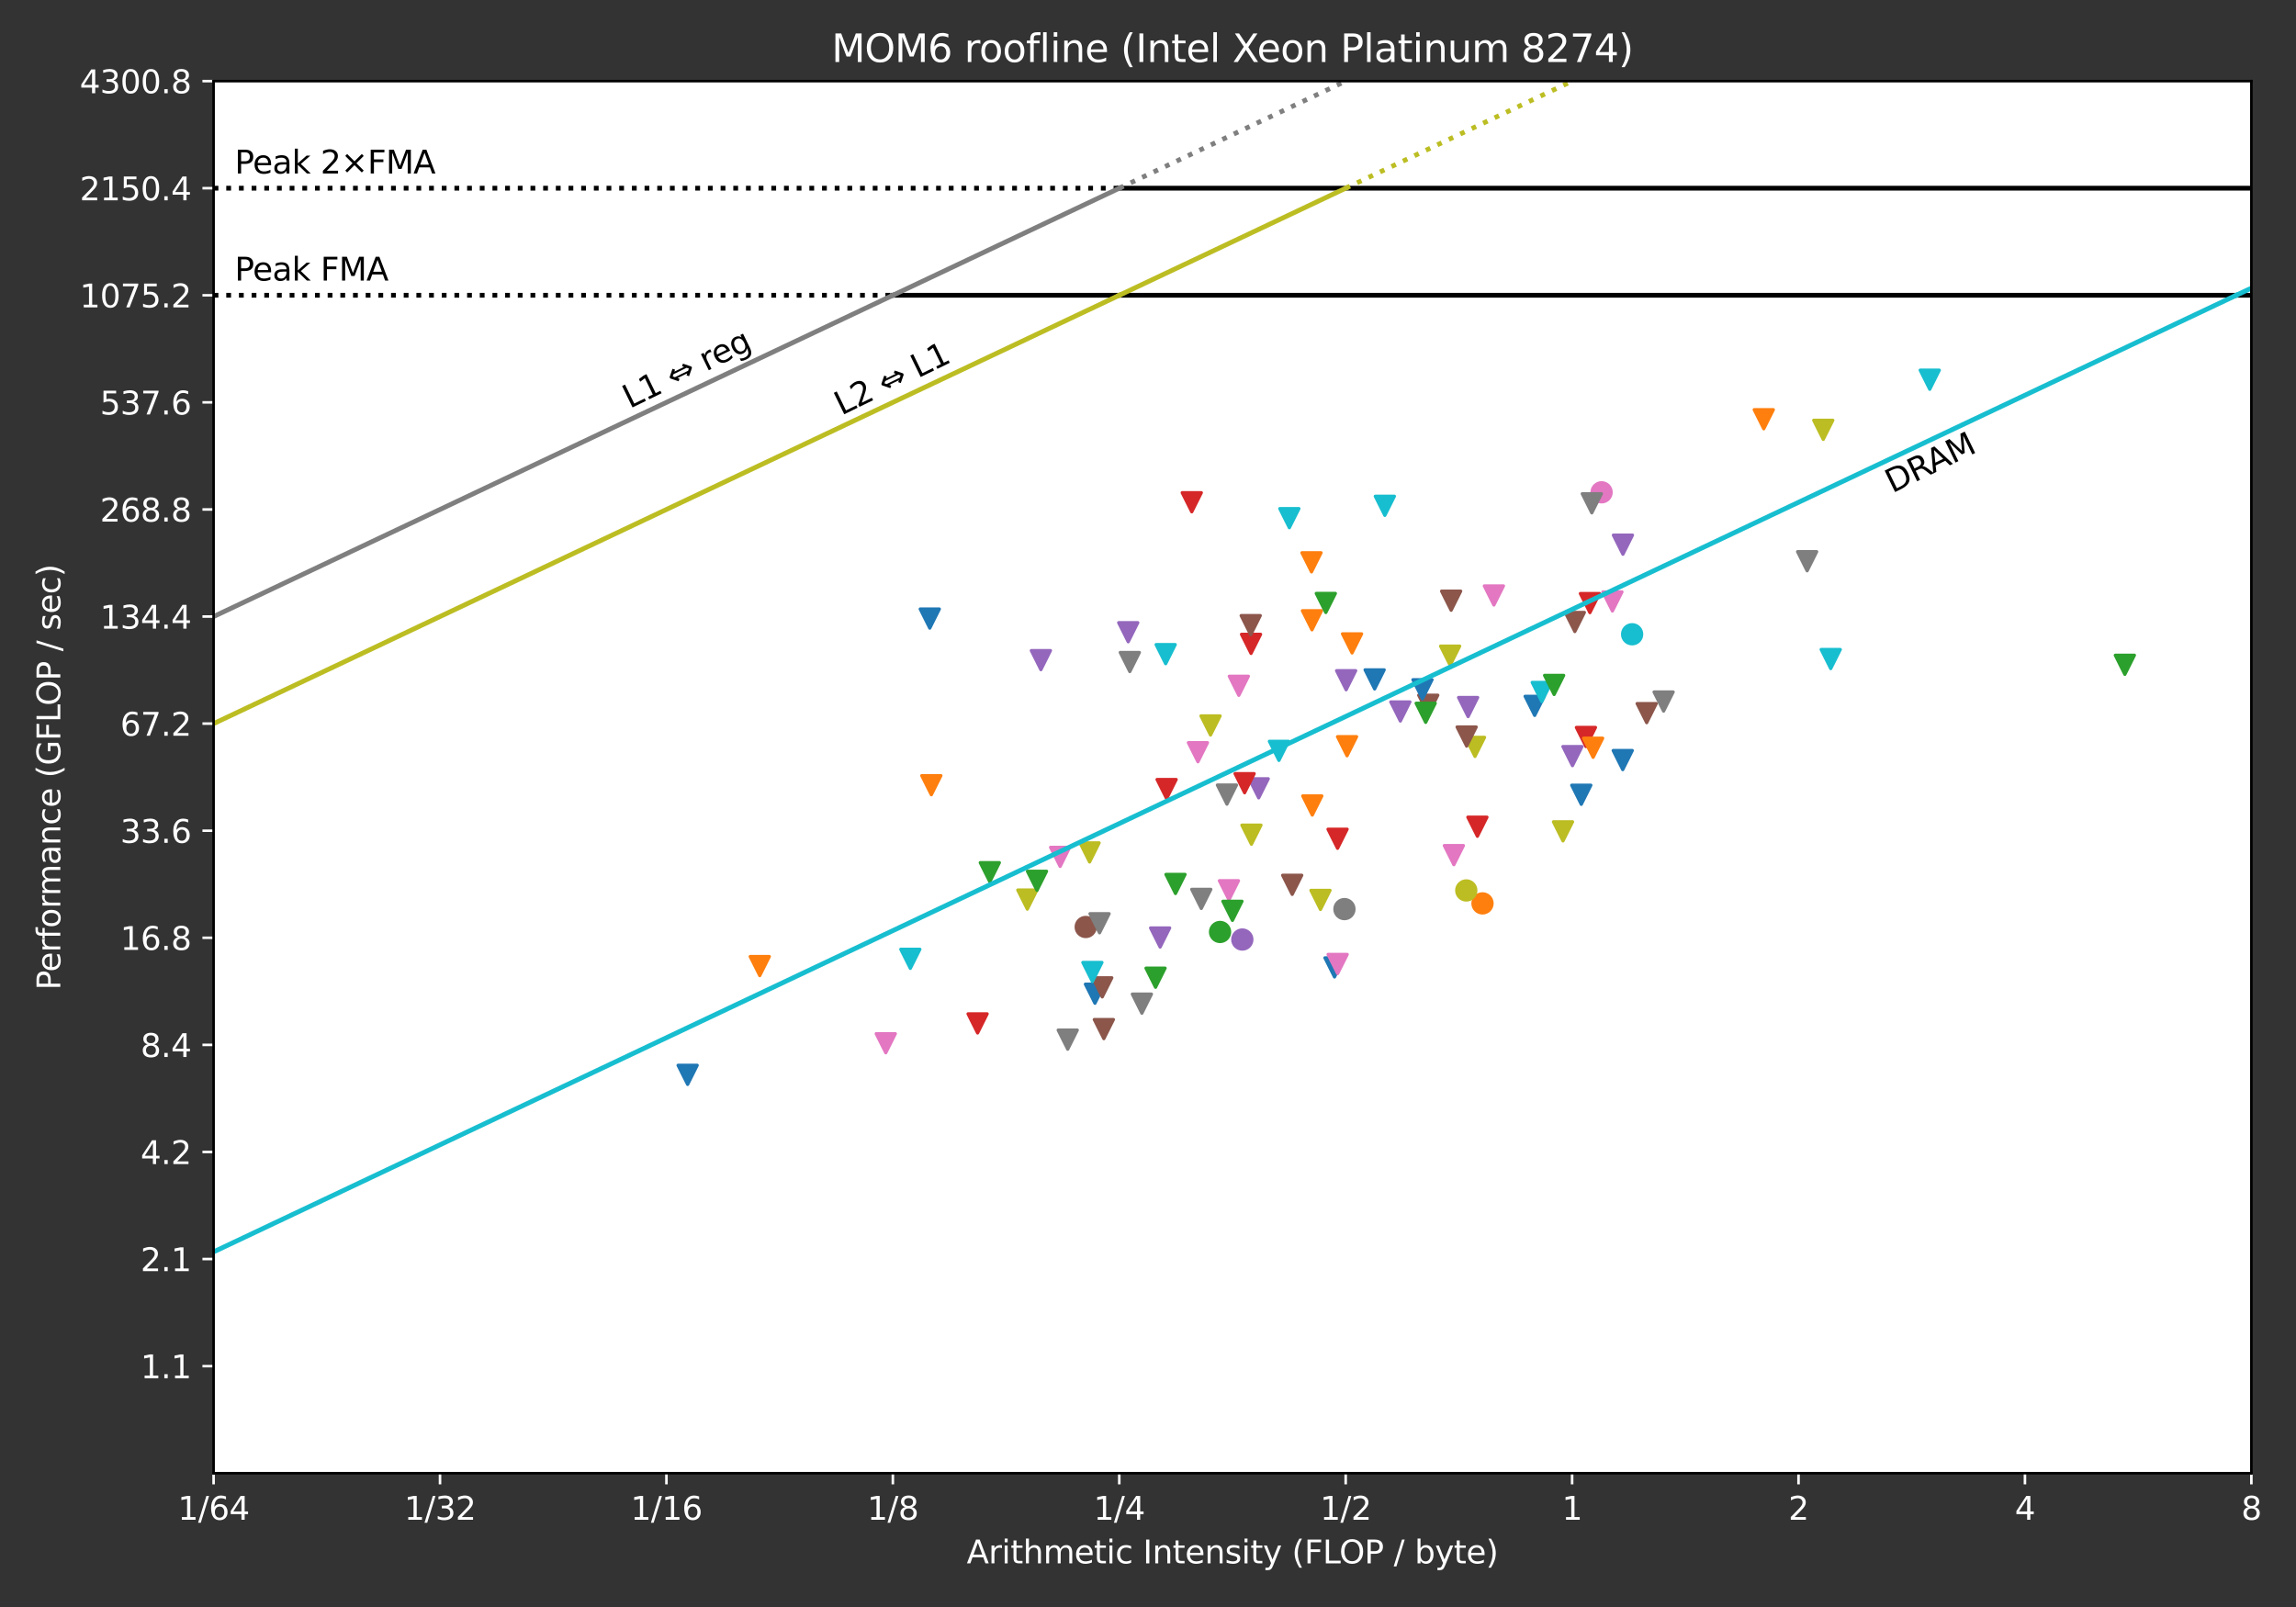 <?xml version="1.0" encoding="utf-8" standalone="no"?>
<!DOCTYPE svg PUBLIC "-//W3C//DTD SVG 1.1//EN"
  "http://www.w3.org/Graphics/SVG/1.1/DTD/svg11.dtd">
<svg xmlns:xlink="http://www.w3.org/1999/xlink" width="720pt" height="504pt" viewBox="0 0 720 504" xmlns="http://www.w3.org/2000/svg" version="1.1">
 <rect x="0" y="0" width="720" height="504" fill="#333333" stroke="none"/>
 <defs>
  <style type="text/css">*{stroke-linejoin: round; stroke-linecap: butt}</style>
 </defs>
 <g id="figure_1">
  <g id="patch_1">
   <path d="M 0 504 
L 720 504 
L 720 0 
L 0 0 
L 0 504 
z
" style="fill: none"/>
  </g>
  <g id="axes_1">
   <g id="patch_2">
    <path d="M 66.98 462.04 
L 706.005 462.04 
L 706.005 25.44 
L 66.98 25.44 
z
" style="fill: #ffffff"/>
   </g>
   <g id="PathCollection_1">
    <defs>
     <path id="m4294fcc390" d="M 0 3 
C 0.796 3 1.559 2.684 2.121 2.121 
C 2.684 1.559 3 0.796 3 0 
C 3 -0.796 2.684 -1.559 2.121 -2.121 
C 1.559 -2.684 0.796 -3 0 -3 
C -0.796 -3 -1.559 -2.684 -2.121 -2.121 
C -2.684 -1.559 -3 -0.796 -3 0 
C -3 0.796 -2.684 1.559 -2.121 2.121 
C -1.559 2.684 -0.796 3 0 3 
z
" style="stroke: #1f77b4"/>
    </defs>
    <g clip-path="url(#pef3f081bef)"/>
   </g>
   <g id="PathCollection_2">
    <defs>
     <path id="m1bc8704dad" d="M 0 3 
C 0.796 3 1.559 2.684 2.121 2.121 
C 2.684 1.559 3 0.796 3 0 
C 3 -0.796 2.684 -1.559 2.121 -2.121 
C 1.559 -2.684 0.796 -3 0 -3 
C -0.796 -3 -1.559 -2.684 -2.121 -2.121 
C -2.684 -1.559 -3 -0.796 -3 0 
C -3 0.796 -2.684 1.559 -2.121 2.121 
C -1.559 2.684 -0.796 3 0 3 
z
" style="stroke: #ff7f0e"/>
    </defs>
    <g clip-path="url(#pef3f081bef)">
     <use xlink:href="#m1bc8704dad" x="464.898" y="283.326" style="fill: #ff7f0e; stroke: #ff7f0e"/>
    </g>
   </g>
   <g id="PathCollection_3">
    <defs>
     <path id="m67c5b29029" d="M 0 3 
C 0.796 3 1.559 2.684 2.121 2.121 
C 2.684 1.559 3 0.796 3 0 
C 3 -0.796 2.684 -1.559 2.121 -2.121 
C 1.559 -2.684 0.796 -3 0 -3 
C -0.796 -3 -1.559 -2.684 -2.121 -2.121 
C -2.684 -1.559 -3 -0.796 -3 0 
C -3 0.796 -2.684 1.559 -2.121 2.121 
C -1.559 2.684 -0.796 3 0 3 
z
" style="stroke: #2ca02c"/>
    </defs>
    <g clip-path="url(#pef3f081bef)">
     <use xlink:href="#m67c5b29029" x="382.595" y="292.29" style="fill: #2ca02c; stroke: #2ca02c"/>
    </g>
   </g>
   <g id="PathCollection_4">
    <defs>
     <path id="macdbc784bb" d="M 0 3 
C 0.796 3 1.559 2.684 2.121 2.121 
C 2.684 1.559 3 0.796 3 0 
C 3 -0.796 2.684 -1.559 2.121 -2.121 
C 1.559 -2.684 0.796 -3 0 -3 
C -0.796 -3 -1.559 -2.684 -2.121 -2.121 
C -2.684 -1.559 -3 -0.796 -3 0 
C -3 0.796 -2.684 1.559 -2.121 2.121 
C -1.559 2.684 -0.796 3 0 3 
z
" style="stroke: #d62728"/>
    </defs>
    <g clip-path="url(#pef3f081bef)"/>
   </g>
   <g id="PathCollection_5">
    <defs>
     <path id="m77b5fd5186" d="M 0 3 
C 0.796 3 1.559 2.684 2.121 2.121 
C 2.684 1.559 3 0.796 3 0 
C 3 -0.796 2.684 -1.559 2.121 -2.121 
C 1.559 -2.684 0.796 -3 0 -3 
C -0.796 -3 -1.559 -2.684 -2.121 -2.121 
C -2.684 -1.559 -3 -0.796 -3 0 
C -3 0.796 -2.684 1.559 -2.121 2.121 
C -1.559 2.684 -0.796 3 0 3 
z
" style="stroke: #9467bd"/>
    </defs>
    <g clip-path="url(#pef3f081bef)">
     <use xlink:href="#m77b5fd5186" x="389.575" y="294.663" style="fill: #9467bd; stroke: #9467bd"/>
    </g>
   </g>
   <g id="PathCollection_6">
    <defs>
     <path id="mfd57c18d81" d="M 0 3 
C 0.796 3 1.559 2.684 2.121 2.121 
C 2.684 1.559 3 0.796 3 0 
C 3 -0.796 2.684 -1.559 2.121 -2.121 
C 1.559 -2.684 0.796 -3 0 -3 
C -0.796 -3 -1.559 -2.684 -2.121 -2.121 
C -2.684 -1.559 -3 -0.796 -3 0 
C -3 0.796 -2.684 1.559 -2.121 2.121 
C -1.559 2.684 -0.796 3 0 3 
z
" style="stroke: #8c564b"/>
    </defs>
    <g clip-path="url(#pef3f081bef)">
     <use xlink:href="#mfd57c18d81" x="340.47" y="290.729" style="fill: #8c564b; stroke: #8c564b"/>
    </g>
   </g>
   <g id="PathCollection_7">
    <defs>
     <path id="m65d193ce98" d="M 0 3 
C 0.796 3 1.559 2.684 2.121 2.121 
C 2.684 1.559 3 0.796 3 0 
C 3 -0.796 2.684 -1.559 2.121 -2.121 
C 1.559 -2.684 0.796 -3 0 -3 
C -0.796 -3 -1.559 -2.684 -2.121 -2.121 
C -2.684 -1.559 -3 -0.796 -3 0 
C -3 0.796 -2.684 1.559 -2.121 2.121 
C -1.559 2.684 -0.796 3 0 3 
z
" style="stroke: #e377c2"/>
    </defs>
    <g clip-path="url(#pef3f081bef)">
     <use xlink:href="#m65d193ce98" x="502.238" y="154.401" style="fill: #e377c2; stroke: #e377c2"/>
    </g>
   </g>
   <g id="PathCollection_8">
    <defs>
     <path id="m680eb53c14" d="M 0 3 
C 0.796 3 1.559 2.684 2.121 2.121 
C 2.684 1.559 3 0.796 3 0 
C 3 -0.796 2.684 -1.559 2.121 -2.121 
C 1.559 -2.684 0.796 -3 0 -3 
C -0.796 -3 -1.559 -2.684 -2.121 -2.121 
C -2.684 -1.559 -3 -0.796 -3 0 
C -3 0.796 -2.684 1.559 -2.121 2.121 
C -1.559 2.684 -0.796 3 0 3 
z
" style="stroke: #7f7f7f"/>
    </defs>
    <g clip-path="url(#pef3f081bef)">
     <use xlink:href="#m680eb53c14" x="421.6" y="285.118" style="fill: #7f7f7f; stroke: #7f7f7f"/>
    </g>
   </g>
   <g id="PathCollection_9">
    <defs>
     <path id="mcfc434e9c5" d="M 0 3 
C 0.796 3 1.559 2.684 2.121 2.121 
C 2.684 1.559 3 0.796 3 0 
C 3 -0.796 2.684 -1.559 2.121 -2.121 
C 1.559 -2.684 0.796 -3 0 -3 
C -0.796 -3 -1.559 -2.684 -2.121 -2.121 
C -2.684 -1.559 -3 -0.796 -3 0 
C -3 0.796 -2.684 1.559 -2.121 2.121 
C -1.559 2.684 -0.796 3 0 3 
z
" style="stroke: #bcbd22"/>
    </defs>
    <g clip-path="url(#pef3f081bef)">
     <use xlink:href="#mcfc434e9c5" x="459.809" y="279.269" style="fill: #bcbd22; stroke: #bcbd22"/>
    </g>
   </g>
   <g id="PathCollection_10">
    <defs>
     <path id="m704b8f8b7b" d="M 0 3 
C 0.796 3 1.559 2.684 2.121 2.121 
C 2.684 1.559 3 0.796 3 0 
C 3 -0.796 2.684 -1.559 2.121 -2.121 
C 1.559 -2.684 0.796 -3 0 -3 
C -0.796 -3 -1.559 -2.684 -2.121 -2.121 
C -2.684 -1.559 -3 -0.796 -3 0 
C -3 0.796 -2.684 1.559 -2.121 2.121 
C -1.559 2.684 -0.796 3 0 3 
z
" style="stroke: #17becf"/>
    </defs>
    <g clip-path="url(#pef3f081bef)">
     <use xlink:href="#m704b8f8b7b" x="511.815" y="198.922" style="fill: #17becf; stroke: #17becf"/>
    </g>
   </g>
   <g id="PathCollection_11">
    <defs>
     <path id="m9a727c4cec" d="M -0 3 
L 3 -3 
L -3 -3 
z
" style="stroke: #1f77b4"/>
    </defs>
    <g clip-path="url(#pef3f081bef)">
     <use xlink:href="#m9a727c4cec" x="343.364" y="311.658" style="fill: #1f77b4; stroke: #1f77b4"/>
    </g>
   </g>
   <g id="PathCollection_12">
    <defs>
     <path id="m2ea1fed44f" d="M -0 3 
L 3 -3 
L -3 -3 
z
" style="stroke: #ff7f0e"/>
    </defs>
    <g clip-path="url(#pef3f081bef)">
     <use xlink:href="#m2ea1fed44f" x="553.098" y="131.485" style="fill: #ff7f0e; stroke: #ff7f0e"/>
    </g>
   </g>
   <g id="PathCollection_13">
    <defs>
     <path id="mee38b3f68c" d="M -0 3 
L 3 -3 
L -3 -3 
z
" style="stroke: #2ca02c"/>
    </defs>
    <g clip-path="url(#pef3f081bef)">
     <use xlink:href="#mee38b3f68c" x="666.331" y="208.502" style="fill: #2ca02c; stroke: #2ca02c"/>
    </g>
   </g>
   <g id="PathCollection_14">
    <defs>
     <path id="m0e3ecdbf82" d="M -0 3 
L 3 -3 
L -3 -3 
z
" style="stroke: #d62728"/>
    </defs>
    <g clip-path="url(#pef3f081bef)">
     <use xlink:href="#m0e3ecdbf82" x="365.836" y="247.468" style="fill: #d62728; stroke: #d62728"/>
    </g>
   </g>
   <g id="PathCollection_15">
    <defs>
     <path id="me00231dae6" d="M -0 3 
L 3 -3 
L -3 -3 
z
" style="stroke: #9467bd"/>
    </defs>
    <g clip-path="url(#pef3f081bef)">
     <use xlink:href="#me00231dae6" x="394.714" y="247.237" style="fill: #9467bd; stroke: #9467bd"/>
    </g>
   </g>
   <g id="PathCollection_16">
    <defs>
     <path id="me7dffb7cff" d="M -0 3 
L 3 -3 
L -3 -3 
z
" style="stroke: #8c564b"/>
    </defs>
    <g clip-path="url(#pef3f081bef)">
     <use xlink:href="#me7dffb7cff" x="447.88" y="221.033" style="fill: #8c564b; stroke: #8c564b"/>
    </g>
   </g>
   <g id="PathCollection_17">
    <defs>
     <path id="m3898967648" d="M -0 3 
L 3 -3 
L -3 -3 
z
" style="stroke: #e377c2"/>
    </defs>
    <g clip-path="url(#pef3f081bef)">
     <use xlink:href="#m3898967648" x="468.468" y="186.755" style="fill: #e377c2; stroke: #e377c2"/>
    </g>
   </g>
   <g id="PathCollection_18">
    <defs>
     <path id="m9bb8a4337d" d="M -0 3 
L 3 -3 
L -3 -3 
z
" style="stroke: #7f7f7f"/>
    </defs>
    <g clip-path="url(#pef3f081bef)">
     <use xlink:href="#m9bb8a4337d" x="566.697" y="176.019" style="fill: #7f7f7f; stroke: #7f7f7f"/>
    </g>
   </g>
   <g id="PathCollection_19">
    <defs>
     <path id="mde6699572e" d="M -0 3 
L 3 -3 
L -3 -3 
z
" style="stroke: #bcbd22"/>
    </defs>
    <g clip-path="url(#pef3f081bef)">
     <use xlink:href="#mde6699572e" x="454.747" y="205.637" style="fill: #bcbd22; stroke: #bcbd22"/>
    </g>
   </g>
   <g id="PathCollection_20">
    <defs>
     <path id="m9b88790841" d="M -0 3 
L 3 -3 
L -3 -3 
z
" style="stroke: #17becf"/>
    </defs>
    <g clip-path="url(#pef3f081bef)">
     <use xlink:href="#m9b88790841" x="285.471" y="300.715" style="fill: #17becf; stroke: #17becf"/>
    </g>
   </g>
   <g id="PathCollection_21">
    <g clip-path="url(#pef3f081bef)">
     <use xlink:href="#m9a727c4cec" x="215.635" y="337.106" style="fill: #1f77b4; stroke: #1f77b4"/>
    </g>
   </g>
   <g id="PathCollection_22">
    <g clip-path="url(#pef3f081bef)">
     <use xlink:href="#m2ea1fed44f" x="423.988" y="201.787" style="fill: #ff7f0e; stroke: #ff7f0e"/>
    </g>
   </g>
   <g id="PathCollection_23">
    <g clip-path="url(#pef3f081bef)">
     <use xlink:href="#mee38b3f68c" x="310.394" y="273.548" style="fill: #2ca02c; stroke: #2ca02c"/>
    </g>
   </g>
   <g id="PathCollection_24">
    <g clip-path="url(#pef3f081bef)">
     <use xlink:href="#m0e3ecdbf82" x="419.445" y="263.06" style="fill: #d62728; stroke: #d62728"/>
    </g>
   </g>
   <g id="PathCollection_25">
    <g clip-path="url(#pef3f081bef)">
     <use xlink:href="#me00231dae6" x="493.107" y="237.135" style="fill: #9467bd; stroke: #9467bd"/>
    </g>
   </g>
   <g id="PathCollection_26">
    <g clip-path="url(#pef3f081bef)">
     <use xlink:href="#me7dffb7cff" x="346.153" y="322.75" style="fill: #8c564b; stroke: #8c564b"/>
    </g>
   </g>
   <g id="PathCollection_27">
    <g clip-path="url(#pef3f081bef)">
     <use xlink:href="#m3898967648" x="388.484" y="215.083" style="fill: #e377c2; stroke: #e377c2"/>
    </g>
   </g>
   <g id="PathCollection_28">
    <g clip-path="url(#pef3f081bef)">
     <use xlink:href="#m9bb8a4337d" x="358.081" y="314.777" style="fill: #7f7f7f; stroke: #7f7f7f"/>
    </g>
   </g>
   <g id="PathCollection_29">
    <g clip-path="url(#pef3f081bef)">
     <use xlink:href="#mde6699572e" x="462.543" y="234.246" style="fill: #bcbd22; stroke: #bcbd22"/>
    </g>
   </g>
   <g id="PathCollection_30">
    <g clip-path="url(#pef3f081bef)">
     <use xlink:href="#m9b88790841" x="365.541" y="205.162" style="fill: #17becf; stroke: #17becf"/>
    </g>
   </g>
   <g id="PathCollection_31">
    <g clip-path="url(#pef3f081bef)">
     <use xlink:href="#m9a727c4cec" x="418.484" y="303.406" style="fill: #1f77b4; stroke: #1f77b4"/>
    </g>
   </g>
   <g id="PathCollection_32">
    <g clip-path="url(#pef3f081bef)">
     <use xlink:href="#m2ea1fed44f" x="238.252" y="302.989" style="fill: #ff7f0e; stroke: #ff7f0e"/>
    </g>
   </g>
   <g id="PathCollection_33">
    <g clip-path="url(#pef3f081bef)">
     <use xlink:href="#mee38b3f68c" x="362.369" y="306.635" style="fill: #2ca02c; stroke: #2ca02c"/>
    </g>
   </g>
   <g id="PathCollection_34">
    <g clip-path="url(#pef3f081bef)">
     <use xlink:href="#m0e3ecdbf82" x="463.297" y="259.282" style="fill: #d62728; stroke: #d62728"/>
    </g>
   </g>
   <g id="PathCollection_35">
    <g clip-path="url(#pef3f081bef)">
     <use xlink:href="#me00231dae6" x="363.803" y="294.027" style="fill: #9467bd; stroke: #9467bd"/>
    </g>
   </g>
   <g id="PathCollection_36">
    <g clip-path="url(#pef3f081bef)">
     <use xlink:href="#me7dffb7cff" x="405.219" y="277.506" style="fill: #8c564b; stroke: #8c564b"/>
    </g>
   </g>
   <g id="PathCollection_37">
    <g clip-path="url(#pef3f081bef)">
     <use xlink:href="#m3898967648" x="455.915" y="268.192" style="fill: #e377c2; stroke: #e377c2"/>
    </g>
   </g>
   <g id="PathCollection_38">
    <g clip-path="url(#pef3f081bef)">
     <use xlink:href="#m9bb8a4337d" x="521.688" y="220.022" style="fill: #7f7f7f; stroke: #7f7f7f"/>
    </g>
   </g>
   <g id="PathCollection_39">
    <g clip-path="url(#pef3f081bef)">
     <use xlink:href="#mde6699572e" x="322.157" y="282.137" style="fill: #bcbd22; stroke: #bcbd22"/>
    </g>
   </g>
   <g id="PathCollection_40">
    <g clip-path="url(#pef3f081bef)">
     <use xlink:href="#m9b88790841" x="574.095" y="206.694" style="fill: #17becf; stroke: #17becf"/>
    </g>
   </g>
   <g id="PathCollection_41">
    <g clip-path="url(#pef3f081bef)">
     <use xlink:href="#m9a727c4cec" x="508.872" y="238.381" style="fill: #1f77b4; stroke: #1f77b4"/>
    </g>
   </g>
   <g id="PathCollection_42">
    <g clip-path="url(#pef3f081bef)">
     <use xlink:href="#m2ea1fed44f" x="292.056" y="246.259" style="fill: #ff7f0e; stroke: #ff7f0e"/>
    </g>
   </g>
   <g id="PathCollection_43">
    <g clip-path="url(#pef3f081bef)">
     <use xlink:href="#mee38b3f68c" x="368.623" y="277.24" style="fill: #2ca02c; stroke: #2ca02c"/>
    </g>
   </g>
   <g id="PathCollection_44">
    <g clip-path="url(#pef3f081bef)">
     <use xlink:href="#m0e3ecdbf82" x="373.725" y="157.522" style="fill: #d62728; stroke: #d62728"/>
    </g>
   </g>
   <g id="PathCollection_45">
    <g clip-path="url(#pef3f081bef)">
     <use xlink:href="#me00231dae6" x="422.135" y="213.343" style="fill: #9467bd; stroke: #9467bd"/>
    </g>
   </g>
   <g id="PathCollection_46">
    <g clip-path="url(#pef3f081bef)">
     <use xlink:href="#me7dffb7cff" x="345.654" y="309.659" style="fill: #8c564b; stroke: #8c564b"/>
    </g>
   </g>
   <g id="PathCollection_47">
    <g clip-path="url(#pef3f081bef)">
     <use xlink:href="#m3898967648" x="375.659" y="235.919" style="fill: #e377c2; stroke: #e377c2"/>
    </g>
   </g>
   <g id="PathCollection_48">
    <g clip-path="url(#pef3f081bef)">
     <use xlink:href="#m9bb8a4337d" x="344.806" y="289.56" style="fill: #7f7f7f; stroke: #7f7f7f"/>
    </g>
   </g>
   <g id="PathCollection_49">
    <g clip-path="url(#pef3f081bef)">
     <use xlink:href="#mde6699572e" x="414.085" y="282.236" style="fill: #bcbd22; stroke: #bcbd22"/>
    </g>
   </g>
   <g id="PathCollection_50">
    <g clip-path="url(#pef3f081bef)">
     <use xlink:href="#m9b88790841" x="342.561" y="304.851" style="fill: #17becf; stroke: #17becf"/>
    </g>
   </g>
   <g id="PathCollection_51">
    <g clip-path="url(#pef3f081bef)">
     <use xlink:href="#m9a727c4cec" x="291.568" y="193.999" style="fill: #1f77b4; stroke: #1f77b4"/>
    </g>
   </g>
   <g id="PathCollection_52">
    <g clip-path="url(#pef3f081bef)">
     <use xlink:href="#m2ea1fed44f" x="411.519" y="252.628" style="fill: #ff7f0e; stroke: #ff7f0e"/>
    </g>
   </g>
   <g id="PathCollection_53">
    <g clip-path="url(#pef3f081bef)">
     <use xlink:href="#mee38b3f68c" x="325.188" y="276.251" style="fill: #2ca02c; stroke: #2ca02c"/>
    </g>
   </g>
   <g id="PathCollection_54">
    <g clip-path="url(#pef3f081bef)">
     <use xlink:href="#m0e3ecdbf82" x="306.563" y="320.971" style="fill: #d62728; stroke: #d62728"/>
    </g>
   </g>
   <g id="PathCollection_55">
    <g clip-path="url(#pef3f081bef)">
     <use xlink:href="#me00231dae6" x="460.382" y="221.75" style="fill: #9467bd; stroke: #9467bd"/>
    </g>
   </g>
   <g id="PathCollection_56">
    <g clip-path="url(#pef3f081bef)">
     <use xlink:href="#me7dffb7cff" x="493.85" y="195.074" style="fill: #8c564b; stroke: #8c564b"/>
    </g>
   </g>
   <g id="PathCollection_57">
    <g clip-path="url(#pef3f081bef)">
     <use xlink:href="#m3898967648" x="385.382" y="279.213" style="fill: #e377c2; stroke: #e377c2"/>
    </g>
   </g>
   <g id="PathCollection_58">
    <g clip-path="url(#pef3f081bef)">
     <use xlink:href="#m9bb8a4337d" x="334.829" y="326.063" style="fill: #7f7f7f; stroke: #7f7f7f"/>
    </g>
   </g>
   <g id="PathCollection_59">
    <g clip-path="url(#pef3f081bef)">
     <use xlink:href="#mde6699572e" x="392.435" y="261.78" style="fill: #bcbd22; stroke: #bcbd22"/>
    </g>
   </g>
   <g id="PathCollection_60">
    <g clip-path="url(#pef3f081bef)">
     <use xlink:href="#m9b88790841" x="434.27" y="158.637" style="fill: #17becf; stroke: #17becf"/>
    </g>
   </g>
   <g id="PathCollection_61">
    <g clip-path="url(#pef3f081bef)">
     <use xlink:href="#m9a727c4cec" x="431.068" y="213.078" style="fill: #1f77b4; stroke: #1f77b4"/>
    </g>
   </g>
   <g id="PathCollection_62">
    <g clip-path="url(#pef3f081bef)">
     <use xlink:href="#m2ea1fed44f" x="411.273" y="176.363" style="fill: #ff7f0e; stroke: #ff7f0e"/>
    </g>
   </g>
   <g id="PathCollection_63">
    <g clip-path="url(#pef3f081bef)">
     <use xlink:href="#mee38b3f68c" x="447.078" y="223.557" style="fill: #2ca02c; stroke: #2ca02c"/>
    </g>
   </g>
   <g id="PathCollection_64">
    <g clip-path="url(#pef3f081bef)">
     <use xlink:href="#m0e3ecdbf82" x="390.297" y="245.638" style="fill: #d62728; stroke: #d62728"/>
    </g>
   </g>
   <g id="PathCollection_65">
    <g clip-path="url(#pef3f081bef)">
     <use xlink:href="#me00231dae6" x="353.799" y="198.288" style="fill: #9467bd; stroke: #9467bd"/>
    </g>
   </g>
   <g id="PathCollection_66">
    <g clip-path="url(#pef3f081bef)">
     <use xlink:href="#me7dffb7cff" x="459.921" y="231.009" style="fill: #8c564b; stroke: #8c564b"/>
    </g>
   </g>
   <g id="PathCollection_67">
    <g clip-path="url(#pef3f081bef)">
     <use xlink:href="#m3898967648" x="332.444" y="268.744" style="fill: #e377c2; stroke: #e377c2"/>
    </g>
   </g>
   <g id="PathCollection_68">
    <g clip-path="url(#pef3f081bef)">
     <use xlink:href="#m9bb8a4337d" x="499.173" y="157.851" style="fill: #7f7f7f; stroke: #7f7f7f"/>
    </g>
   </g>
   <g id="PathCollection_69">
    <g clip-path="url(#pef3f081bef)">
     <use xlink:href="#mde6699572e" x="341.679" y="267.342" style="fill: #bcbd22; stroke: #bcbd22"/>
    </g>
   </g>
   <g id="PathCollection_70">
    <g clip-path="url(#pef3f081bef)">
     <use xlink:href="#m9b88790841" x="404.328" y="162.511" style="fill: #17becf; stroke: #17becf"/>
    </g>
   </g>
   <g id="PathCollection_71">
    <g clip-path="url(#pef3f081bef)">
     <use xlink:href="#m9a727c4cec" x="481.254" y="221.376" style="fill: #1f77b4; stroke: #1f77b4"/>
    </g>
   </g>
   <g id="PathCollection_72">
    <g clip-path="url(#pef3f081bef)">
     <use xlink:href="#m2ea1fed44f" x="411.416" y="194.537" style="fill: #ff7f0e; stroke: #ff7f0e"/>
    </g>
   </g>
   <g id="PathCollection_73">
    <g clip-path="url(#pef3f081bef)">
     <use xlink:href="#mee38b3f68c" x="386.478" y="285.662" style="fill: #2ca02c; stroke: #2ca02c"/>
    </g>
   </g>
   <g id="PathCollection_74">
    <g clip-path="url(#pef3f081bef)">
     <use xlink:href="#m0e3ecdbf82" x="392.31" y="201.937" style="fill: #d62728; stroke: #d62728"/>
    </g>
   </g>
   <g id="PathCollection_75">
    <g clip-path="url(#pef3f081bef)">
     <use xlink:href="#me00231dae6" x="508.932" y="170.831" style="fill: #9467bd; stroke: #9467bd"/>
    </g>
   </g>
   <g id="PathCollection_76">
    <g clip-path="url(#pef3f081bef)">
     <use xlink:href="#me7dffb7cff" x="392.21" y="196.064" style="fill: #8c564b; stroke: #8c564b"/>
    </g>
   </g>
   <g id="PathCollection_77">
    <g clip-path="url(#pef3f081bef)">
     <use xlink:href="#m3898967648" x="277.77" y="327.185" style="fill: #e377c2; stroke: #e377c2"/>
    </g>
   </g>
   <g id="PathCollection_78">
    <g clip-path="url(#pef3f081bef)">
     <use xlink:href="#m9bb8a4337d" x="376.707" y="281.923" style="fill: #7f7f7f; stroke: #7f7f7f"/>
    </g>
   </g>
   <g id="PathCollection_79">
    <g clip-path="url(#pef3f081bef)">
     <use xlink:href="#mde6699572e" x="490.136" y="260.734" style="fill: #bcbd22; stroke: #bcbd22"/>
    </g>
   </g>
   <g id="PathCollection_80">
    <g clip-path="url(#pef3f081bef)">
     <use xlink:href="#m9b88790841" x="401.059" y="235.493" style="fill: #17becf; stroke: #17becf"/>
    </g>
   </g>
   <g id="PathCollection_81">
    <g clip-path="url(#pef3f081bef)">
     <use xlink:href="#m9a727c4cec" x="495.874" y="249.263" style="fill: #1f77b4; stroke: #1f77b4"/>
    </g>
   </g>
   <g id="PathCollection_82">
    <g clip-path="url(#pef3f081bef)">
     <use xlink:href="#m2ea1fed44f" x="422.421" y="234.042" style="fill: #ff7f0e; stroke: #ff7f0e"/>
    </g>
   </g>
   <g id="PathCollection_83">
    <g clip-path="url(#pef3f081bef)">
     <use xlink:href="#mee38b3f68c" x="415.762" y="189.105" style="fill: #2ca02c; stroke: #2ca02c"/>
    </g>
   </g>
   <g id="PathCollection_84">
    <g clip-path="url(#pef3f081bef)">
     <use xlink:href="#m0e3ecdbf82" x="497.331" y="231.141" style="fill: #d62728; stroke: #d62728"/>
    </g>
   </g>
   <g id="PathCollection_85">
    <g clip-path="url(#pef3f081bef)">
     <use xlink:href="#me00231dae6" x="439.13" y="223.142" style="fill: #9467bd; stroke: #9467bd"/>
    </g>
   </g>
   <g id="PathCollection_86">
    <g clip-path="url(#pef3f081bef)">
     <use xlink:href="#me7dffb7cff" x="516.381" y="223.656" style="fill: #8c564b; stroke: #8c564b"/>
    </g>
   </g>
   <g id="PathCollection_87">
    <g clip-path="url(#pef3f081bef)">
     <use xlink:href="#m3898967648" x="419.473" y="302.329" style="fill: #e377c2; stroke: #e377c2"/>
    </g>
   </g>
   <g id="PathCollection_88">
    <g clip-path="url(#pef3f081bef)">
     <use xlink:href="#m9bb8a4337d" x="384.753" y="249.208" style="fill: #7f7f7f; stroke: #7f7f7f"/>
    </g>
   </g>
   <g id="PathCollection_89">
    <g clip-path="url(#pef3f081bef)">
     <use xlink:href="#mde6699572e" x="571.753" y="134.808" style="fill: #bcbd22; stroke: #bcbd22"/>
    </g>
   </g>
   <g id="PathCollection_90">
    <g clip-path="url(#pef3f081bef)">
     <use xlink:href="#m9b88790841" x="483.482" y="217.022" style="fill: #17becf; stroke: #17becf"/>
    </g>
   </g>
   <g id="PathCollection_91">
    <g clip-path="url(#pef3f081bef)">
     <use xlink:href="#m9a727c4cec" x="446.073" y="216.179" style="fill: #1f77b4; stroke: #1f77b4"/>
    </g>
   </g>
   <g id="PathCollection_92">
    <g clip-path="url(#pef3f081bef)">
     <use xlink:href="#m2ea1fed44f" x="499.585" y="234.523" style="fill: #ff7f0e; stroke: #ff7f0e"/>
    </g>
   </g>
   <g id="PathCollection_93">
    <g clip-path="url(#pef3f081bef)">
     <use xlink:href="#mee38b3f68c" x="487.357" y="214.815" style="fill: #2ca02c; stroke: #2ca02c"/>
    </g>
   </g>
   <g id="PathCollection_94">
    <g clip-path="url(#pef3f081bef)">
     <use xlink:href="#m0e3ecdbf82" x="498.579" y="189.146" style="fill: #d62728; stroke: #d62728"/>
    </g>
   </g>
   <g id="PathCollection_95">
    <g clip-path="url(#pef3f081bef)">
     <use xlink:href="#me00231dae6" x="326.413" y="207.033" style="fill: #9467bd; stroke: #9467bd"/>
    </g>
   </g>
   <g id="PathCollection_96">
    <g clip-path="url(#pef3f081bef)">
     <use xlink:href="#me7dffb7cff" x="455.059" y="188.399" style="fill: #8c564b; stroke: #8c564b"/>
    </g>
   </g>
   <g id="PathCollection_97">
    <g clip-path="url(#pef3f081bef)">
     <use xlink:href="#m3898967648" x="505.636" y="188.639" style="fill: #e377c2; stroke: #e377c2"/>
    </g>
   </g>
   <g id="PathCollection_98">
    <g clip-path="url(#pef3f081bef)">
     <use xlink:href="#m9bb8a4337d" x="354.297" y="207.629" style="fill: #7f7f7f; stroke: #7f7f7f"/>
    </g>
   </g>
   <g id="PathCollection_99">
    <g clip-path="url(#pef3f081bef)">
     <use xlink:href="#mde6699572e" x="379.612" y="227.529" style="fill: #bcbd22; stroke: #bcbd22"/>
    </g>
   </g>
   <g id="PathCollection_100">
    <g clip-path="url(#pef3f081bef)">
     <use xlink:href="#m9b88790841" x="605.146" y="119.092" style="fill: #17becf; stroke: #17becf"/>
    </g>
   </g>
   <g id="matplotlib.axis_1">
    <g id="xtick_1">
     <g id="line2d_1">
      <defs>
       <path id="m5ca1b93892" d="M 0 0 
L 0 3.5 
" style="stroke: #ffffff; stroke-width: 0.8"/>
      </defs>
      <g>
       <use xlink:href="#m5ca1b93892" x="66.98" y="462.04" style="fill: #ffffff; stroke: #ffffff; stroke-width: 0.8"/>
      </g>
     </g>
     <g id="text_1">
      <!-- 1/64 -->
      <g style="fill: #ffffff" transform="translate(55.752 476.638)scale(0.1 -0.1)">
       <defs>
        <path id="DejaVuSans-31" d="M 794 531 
L 1825 531 
L 1825 4091 
L 703 3866 
L 703 4441 
L 1819 4666 
L 2450 4666 
L 2450 531 
L 3481 531 
L 3481 0 
L 794 0 
L 794 531 
z
" transform="scale(0.016)"/>
        <path id="DejaVuSans-2f" d="M 1625 4666 
L 2156 4666 
L 531 -594 
L 0 -594 
L 1625 4666 
z
" transform="scale(0.016)"/>
        <path id="DejaVuSans-36" d="M 2113 2584 
Q 1688 2584 1439 2293 
Q 1191 2003 1191 1497 
Q 1191 994 1439 701 
Q 1688 409 2113 409 
Q 2538 409 2786 701 
Q 3034 994 3034 1497 
Q 3034 2003 2786 2293 
Q 2538 2584 2113 2584 
z
M 3366 4563 
L 3366 3988 
Q 3128 4100 2886 4159 
Q 2644 4219 2406 4219 
Q 1781 4219 1451 3797 
Q 1122 3375 1075 2522 
Q 1259 2794 1537 2939 
Q 1816 3084 2150 3084 
Q 2853 3084 3261 2657 
Q 3669 2231 3669 1497 
Q 3669 778 3244 343 
Q 2819 -91 2113 -91 
Q 1303 -91 875 529 
Q 447 1150 447 2328 
Q 447 3434 972 4092 
Q 1497 4750 2381 4750 
Q 2619 4750 2861 4703 
Q 3103 4656 3366 4563 
z
" transform="scale(0.016)"/>
        <path id="DejaVuSans-34" d="M 2419 4116 
L 825 1625 
L 2419 1625 
L 2419 4116 
z
M 2253 4666 
L 3047 4666 
L 3047 1625 
L 3713 1625 
L 3713 1100 
L 3047 1100 
L 3047 0 
L 2419 0 
L 2419 1100 
L 313 1100 
L 313 1709 
L 2253 4666 
z
" transform="scale(0.016)"/>
       </defs>
       <use xlink:href="#DejaVuSans-31"/>
       <use xlink:href="#DejaVuSans-2f" x="63.623"/>
       <use xlink:href="#DejaVuSans-36" x="97.314"/>
       <use xlink:href="#DejaVuSans-34" x="160.938"/>
      </g>
     </g>
    </g>
    <g id="xtick_2">
     <g id="line2d_2">
      <g>
       <use xlink:href="#m5ca1b93892" x="137.983" y="462.04" style="fill: #ffffff; stroke: #ffffff; stroke-width: 0.8"/>
      </g>
     </g>
     <g id="text_2">
      <!-- 1/32 -->
      <g style="fill: #ffffff" transform="translate(126.755 476.638)scale(0.1 -0.1)">
       <defs>
        <path id="DejaVuSans-33" d="M 2597 2516 
Q 3050 2419 3304 2112 
Q 3559 1806 3559 1356 
Q 3559 666 3084 287 
Q 2609 -91 1734 -91 
Q 1441 -91 1130 -33 
Q 819 25 488 141 
L 488 750 
Q 750 597 1062 519 
Q 1375 441 1716 441 
Q 2309 441 2620 675 
Q 2931 909 2931 1356 
Q 2931 1769 2642 2001 
Q 2353 2234 1838 2234 
L 1294 2234 
L 1294 2753 
L 1863 2753 
Q 2328 2753 2575 2939 
Q 2822 3125 2822 3475 
Q 2822 3834 2567 4026 
Q 2313 4219 1838 4219 
Q 1578 4219 1281 4162 
Q 984 4106 628 3988 
L 628 4550 
Q 988 4650 1302 4700 
Q 1616 4750 1894 4750 
Q 2613 4750 3031 4423 
Q 3450 4097 3450 3541 
Q 3450 3153 3228 2886 
Q 3006 2619 2597 2516 
z
" transform="scale(0.016)"/>
        <path id="DejaVuSans-32" d="M 1228 531 
L 3431 531 
L 3431 0 
L 469 0 
L 469 531 
Q 828 903 1448 1529 
Q 2069 2156 2228 2338 
Q 2531 2678 2651 2914 
Q 2772 3150 2772 3378 
Q 2772 3750 2511 3984 
Q 2250 4219 1831 4219 
Q 1534 4219 1204 4116 
Q 875 4013 500 3803 
L 500 4441 
Q 881 4594 1212 4672 
Q 1544 4750 1819 4750 
Q 2544 4750 2975 4387 
Q 3406 4025 3406 3419 
Q 3406 3131 3298 2873 
Q 3191 2616 2906 2266 
Q 2828 2175 2409 1742 
Q 1991 1309 1228 531 
z
" transform="scale(0.016)"/>
       </defs>
       <use xlink:href="#DejaVuSans-31"/>
       <use xlink:href="#DejaVuSans-2f" x="63.623"/>
       <use xlink:href="#DejaVuSans-33" x="97.314"/>
       <use xlink:href="#DejaVuSans-32" x="160.938"/>
      </g>
     </g>
    </g>
    <g id="xtick_3">
     <g id="line2d_3">
      <g>
       <use xlink:href="#m5ca1b93892" x="208.986" y="462.04" style="fill: #ffffff; stroke: #ffffff; stroke-width: 0.8"/>
      </g>
     </g>
     <g id="text_3">
      <!-- 1/16 -->
      <g style="fill: #ffffff" transform="translate(197.757 476.638)scale(0.1 -0.1)">
       <use xlink:href="#DejaVuSans-31"/>
       <use xlink:href="#DejaVuSans-2f" x="63.623"/>
       <use xlink:href="#DejaVuSans-31" x="97.314"/>
       <use xlink:href="#DejaVuSans-36" x="160.938"/>
      </g>
     </g>
    </g>
    <g id="xtick_4">
     <g id="line2d_4">
      <g>
       <use xlink:href="#m5ca1b93892" x="279.988" y="462.04" style="fill: #ffffff; stroke: #ffffff; stroke-width: 0.8"/>
      </g>
     </g>
     <g id="text_4">
      <!-- 1/8 -->
      <g style="fill: #ffffff" transform="translate(271.941 476.638)scale(0.1 -0.1)">
       <defs>
        <path id="DejaVuSans-38" d="M 2034 2216 
Q 1584 2216 1326 1975 
Q 1069 1734 1069 1313 
Q 1069 891 1326 650 
Q 1584 409 2034 409 
Q 2484 409 2743 651 
Q 3003 894 3003 1313 
Q 3003 1734 2745 1975 
Q 2488 2216 2034 2216 
z
M 1403 2484 
Q 997 2584 770 2862 
Q 544 3141 544 3541 
Q 544 4100 942 4425 
Q 1341 4750 2034 4750 
Q 2731 4750 3128 4425 
Q 3525 4100 3525 3541 
Q 3525 3141 3298 2862 
Q 3072 2584 2669 2484 
Q 3125 2378 3379 2068 
Q 3634 1759 3634 1313 
Q 3634 634 3220 271 
Q 2806 -91 2034 -91 
Q 1263 -91 848 271 
Q 434 634 434 1313 
Q 434 1759 690 2068 
Q 947 2378 1403 2484 
z
M 1172 3481 
Q 1172 3119 1398 2916 
Q 1625 2713 2034 2713 
Q 2441 2713 2670 2916 
Q 2900 3119 2900 3481 
Q 2900 3844 2670 4047 
Q 2441 4250 2034 4250 
Q 1625 4250 1398 4047 
Q 1172 3844 1172 3481 
z
" transform="scale(0.016)"/>
       </defs>
       <use xlink:href="#DejaVuSans-31"/>
       <use xlink:href="#DejaVuSans-2f" x="63.623"/>
       <use xlink:href="#DejaVuSans-38" x="97.314"/>
      </g>
     </g>
    </g>
    <g id="xtick_5">
     <g id="line2d_5">
      <g>
       <use xlink:href="#m5ca1b93892" x="350.991" y="462.04" style="fill: #ffffff; stroke: #ffffff; stroke-width: 0.8"/>
      </g>
     </g>
     <g id="text_5">
      <!-- 1/4 -->
      <g style="fill: #ffffff" transform="translate(342.944 476.638)scale(0.1 -0.1)">
       <use xlink:href="#DejaVuSans-31"/>
       <use xlink:href="#DejaVuSans-2f" x="63.623"/>
       <use xlink:href="#DejaVuSans-34" x="97.314"/>
      </g>
     </g>
    </g>
    <g id="xtick_6">
     <g id="line2d_6">
      <g>
       <use xlink:href="#m5ca1b93892" x="421.994" y="462.04" style="fill: #ffffff; stroke: #ffffff; stroke-width: 0.8"/>
      </g>
     </g>
     <g id="text_6">
      <!-- 1/2 -->
      <g style="fill: #ffffff" transform="translate(413.947 476.638)scale(0.1 -0.1)">
       <use xlink:href="#DejaVuSans-31"/>
       <use xlink:href="#DejaVuSans-2f" x="63.623"/>
       <use xlink:href="#DejaVuSans-32" x="97.314"/>
      </g>
     </g>
    </g>
    <g id="xtick_7">
     <g id="line2d_7">
      <g>
       <use xlink:href="#m5ca1b93892" x="492.997" y="462.04" style="fill: #ffffff; stroke: #ffffff; stroke-width: 0.8"/>
      </g>
     </g>
     <g id="text_7">
      <!-- 1 -->
      <g style="fill: #ffffff" transform="translate(489.815 476.638)scale(0.1 -0.1)">
       <use xlink:href="#DejaVuSans-31"/>
      </g>
     </g>
    </g>
    <g id="xtick_8">
     <g id="line2d_8">
      <g>
       <use xlink:href="#m5ca1b93892" x="563.999" y="462.04" style="fill: #ffffff; stroke: #ffffff; stroke-width: 0.8"/>
      </g>
     </g>
     <g id="text_8">
      <!-- 2 -->
      <g style="fill: #ffffff" transform="translate(560.818 476.638)scale(0.1 -0.1)">
       <use xlink:href="#DejaVuSans-32"/>
      </g>
     </g>
    </g>
    <g id="xtick_9">
     <g id="line2d_9">
      <g>
       <use xlink:href="#m5ca1b93892" x="635.002" y="462.04" style="fill: #ffffff; stroke: #ffffff; stroke-width: 0.8"/>
      </g>
     </g>
     <g id="text_9">
      <!-- 4 -->
      <g style="fill: #ffffff" transform="translate(631.821 476.638)scale(0.1 -0.1)">
       <use xlink:href="#DejaVuSans-34"/>
      </g>
     </g>
    </g>
    <g id="xtick_10">
     <g id="line2d_10">
      <g>
       <use xlink:href="#m5ca1b93892" x="706.005" y="462.04" style="fill: #ffffff; stroke: #ffffff; stroke-width: 0.8"/>
      </g>
     </g>
     <g id="text_10">
      <!-- 8 -->
      <g style="fill: #ffffff" transform="translate(702.824 476.638)scale(0.1 -0.1)">
       <use xlink:href="#DejaVuSans-38"/>
      </g>
     </g>
    </g>
    <g id="text_11">
     <!-- Arithmetic Intensity (FLOP / byte) -->
     <g style="fill: #ffffff" transform="translate(303.147 490.317)scale(0.1 -0.1)">
      <defs>
       <path id="DejaVuSans-41" d="M 2188 4044 
L 1331 1722 
L 3047 1722 
L 2188 4044 
z
M 1831 4666 
L 2547 4666 
L 4325 0 
L 3669 0 
L 3244 1197 
L 1141 1197 
L 716 0 
L 50 0 
L 1831 4666 
z
" transform="scale(0.016)"/>
       <path id="DejaVuSans-72" d="M 2631 2963 
Q 2534 3019 2420 3045 
Q 2306 3072 2169 3072 
Q 1681 3072 1420 2755 
Q 1159 2438 1159 1844 
L 1159 0 
L 581 0 
L 581 3500 
L 1159 3500 
L 1159 2956 
Q 1341 3275 1631 3429 
Q 1922 3584 2338 3584 
Q 2397 3584 2469 3576 
Q 2541 3569 2628 3553 
L 2631 2963 
z
" transform="scale(0.016)"/>
       <path id="DejaVuSans-69" d="M 603 3500 
L 1178 3500 
L 1178 0 
L 603 0 
L 603 3500 
z
M 603 4863 
L 1178 4863 
L 1178 4134 
L 603 4134 
L 603 4863 
z
" transform="scale(0.016)"/>
       <path id="DejaVuSans-74" d="M 1172 4494 
L 1172 3500 
L 2356 3500 
L 2356 3053 
L 1172 3053 
L 1172 1153 
Q 1172 725 1289 603 
Q 1406 481 1766 481 
L 2356 481 
L 2356 0 
L 1766 0 
Q 1100 0 847 248 
Q 594 497 594 1153 
L 594 3053 
L 172 3053 
L 172 3500 
L 594 3500 
L 594 4494 
L 1172 4494 
z
" transform="scale(0.016)"/>
       <path id="DejaVuSans-68" d="M 3513 2113 
L 3513 0 
L 2938 0 
L 2938 2094 
Q 2938 2591 2744 2837 
Q 2550 3084 2163 3084 
Q 1697 3084 1428 2787 
Q 1159 2491 1159 1978 
L 1159 0 
L 581 0 
L 581 4863 
L 1159 4863 
L 1159 2956 
Q 1366 3272 1645 3428 
Q 1925 3584 2291 3584 
Q 2894 3584 3203 3211 
Q 3513 2838 3513 2113 
z
" transform="scale(0.016)"/>
       <path id="DejaVuSans-6d" d="M 3328 2828 
Q 3544 3216 3844 3400 
Q 4144 3584 4550 3584 
Q 5097 3584 5394 3201 
Q 5691 2819 5691 2113 
L 5691 0 
L 5113 0 
L 5113 2094 
Q 5113 2597 4934 2840 
Q 4756 3084 4391 3084 
Q 3944 3084 3684 2787 
Q 3425 2491 3425 1978 
L 3425 0 
L 2847 0 
L 2847 2094 
Q 2847 2600 2669 2842 
Q 2491 3084 2119 3084 
Q 1678 3084 1418 2786 
Q 1159 2488 1159 1978 
L 1159 0 
L 581 0 
L 581 3500 
L 1159 3500 
L 1159 2956 
Q 1356 3278 1631 3431 
Q 1906 3584 2284 3584 
Q 2666 3584 2933 3390 
Q 3200 3197 3328 2828 
z
" transform="scale(0.016)"/>
       <path id="DejaVuSans-65" d="M 3597 1894 
L 3597 1613 
L 953 1613 
Q 991 1019 1311 708 
Q 1631 397 2203 397 
Q 2534 397 2845 478 
Q 3156 559 3463 722 
L 3463 178 
Q 3153 47 2828 -22 
Q 2503 -91 2169 -91 
Q 1331 -91 842 396 
Q 353 884 353 1716 
Q 353 2575 817 3079 
Q 1281 3584 2069 3584 
Q 2775 3584 3186 3129 
Q 3597 2675 3597 1894 
z
M 3022 2063 
Q 3016 2534 2758 2815 
Q 2500 3097 2075 3097 
Q 1594 3097 1305 2825 
Q 1016 2553 972 2059 
L 3022 2063 
z
" transform="scale(0.016)"/>
       <path id="DejaVuSans-63" d="M 3122 3366 
L 3122 2828 
Q 2878 2963 2633 3030 
Q 2388 3097 2138 3097 
Q 1578 3097 1268 2742 
Q 959 2388 959 1747 
Q 959 1106 1268 751 
Q 1578 397 2138 397 
Q 2388 397 2633 464 
Q 2878 531 3122 666 
L 3122 134 
Q 2881 22 2623 -34 
Q 2366 -91 2075 -91 
Q 1284 -91 818 406 
Q 353 903 353 1747 
Q 353 2603 823 3093 
Q 1294 3584 2113 3584 
Q 2378 3584 2631 3529 
Q 2884 3475 3122 3366 
z
" transform="scale(0.016)"/>
       <path id="DejaVuSans-20" transform="scale(0.016)"/>
       <path id="DejaVuSans-49" d="M 628 4666 
L 1259 4666 
L 1259 0 
L 628 0 
L 628 4666 
z
" transform="scale(0.016)"/>
       <path id="DejaVuSans-6e" d="M 3513 2113 
L 3513 0 
L 2938 0 
L 2938 2094 
Q 2938 2591 2744 2837 
Q 2550 3084 2163 3084 
Q 1697 3084 1428 2787 
Q 1159 2491 1159 1978 
L 1159 0 
L 581 0 
L 581 3500 
L 1159 3500 
L 1159 2956 
Q 1366 3272 1645 3428 
Q 1925 3584 2291 3584 
Q 2894 3584 3203 3211 
Q 3513 2838 3513 2113 
z
" transform="scale(0.016)"/>
       <path id="DejaVuSans-73" d="M 2834 3397 
L 2834 2853 
Q 2591 2978 2328 3040 
Q 2066 3103 1784 3103 
Q 1356 3103 1142 2972 
Q 928 2841 928 2578 
Q 928 2378 1081 2264 
Q 1234 2150 1697 2047 
L 1894 2003 
Q 2506 1872 2764 1633 
Q 3022 1394 3022 966 
Q 3022 478 2636 193 
Q 2250 -91 1575 -91 
Q 1294 -91 989 -36 
Q 684 19 347 128 
L 347 722 
Q 666 556 975 473 
Q 1284 391 1588 391 
Q 1994 391 2212 530 
Q 2431 669 2431 922 
Q 2431 1156 2273 1281 
Q 2116 1406 1581 1522 
L 1381 1569 
Q 847 1681 609 1914 
Q 372 2147 372 2553 
Q 372 3047 722 3315 
Q 1072 3584 1716 3584 
Q 2034 3584 2315 3537 
Q 2597 3491 2834 3397 
z
" transform="scale(0.016)"/>
       <path id="DejaVuSans-79" d="M 2059 -325 
Q 1816 -950 1584 -1140 
Q 1353 -1331 966 -1331 
L 506 -1331 
L 506 -850 
L 844 -850 
Q 1081 -850 1212 -737 
Q 1344 -625 1503 -206 
L 1606 56 
L 191 3500 
L 800 3500 
L 1894 763 
L 2988 3500 
L 3597 3500 
L 2059 -325 
z
" transform="scale(0.016)"/>
       <path id="DejaVuSans-28" d="M 1984 4856 
Q 1566 4138 1362 3434 
Q 1159 2731 1159 2009 
Q 1159 1288 1364 580 
Q 1569 -128 1984 -844 
L 1484 -844 
Q 1016 -109 783 600 
Q 550 1309 550 2009 
Q 550 2706 781 3412 
Q 1013 4119 1484 4856 
L 1984 4856 
z
" transform="scale(0.016)"/>
       <path id="DejaVuSans-46" d="M 628 4666 
L 3309 4666 
L 3309 4134 
L 1259 4134 
L 1259 2759 
L 3109 2759 
L 3109 2228 
L 1259 2228 
L 1259 0 
L 628 0 
L 628 4666 
z
" transform="scale(0.016)"/>
       <path id="DejaVuSans-4c" d="M 628 4666 
L 1259 4666 
L 1259 531 
L 3531 531 
L 3531 0 
L 628 0 
L 628 4666 
z
" transform="scale(0.016)"/>
       <path id="DejaVuSans-4f" d="M 2522 4238 
Q 1834 4238 1429 3725 
Q 1025 3213 1025 2328 
Q 1025 1447 1429 934 
Q 1834 422 2522 422 
Q 3209 422 3611 934 
Q 4013 1447 4013 2328 
Q 4013 3213 3611 3725 
Q 3209 4238 2522 4238 
z
M 2522 4750 
Q 3503 4750 4090 4092 
Q 4678 3434 4678 2328 
Q 4678 1225 4090 567 
Q 3503 -91 2522 -91 
Q 1538 -91 948 565 
Q 359 1222 359 2328 
Q 359 3434 948 4092 
Q 1538 4750 2522 4750 
z
" transform="scale(0.016)"/>
       <path id="DejaVuSans-50" d="M 1259 4147 
L 1259 2394 
L 2053 2394 
Q 2494 2394 2734 2622 
Q 2975 2850 2975 3272 
Q 2975 3691 2734 3919 
Q 2494 4147 2053 4147 
L 1259 4147 
z
M 628 4666 
L 2053 4666 
Q 2838 4666 3239 4311 
Q 3641 3956 3641 3272 
Q 3641 2581 3239 2228 
Q 2838 1875 2053 1875 
L 1259 1875 
L 1259 0 
L 628 0 
L 628 4666 
z
" transform="scale(0.016)"/>
       <path id="DejaVuSans-62" d="M 3116 1747 
Q 3116 2381 2855 2742 
Q 2594 3103 2138 3103 
Q 1681 3103 1420 2742 
Q 1159 2381 1159 1747 
Q 1159 1113 1420 752 
Q 1681 391 2138 391 
Q 2594 391 2855 752 
Q 3116 1113 3116 1747 
z
M 1159 2969 
Q 1341 3281 1617 3432 
Q 1894 3584 2278 3584 
Q 2916 3584 3314 3078 
Q 3713 2572 3713 1747 
Q 3713 922 3314 415 
Q 2916 -91 2278 -91 
Q 1894 -91 1617 61 
Q 1341 213 1159 525 
L 1159 0 
L 581 0 
L 581 4863 
L 1159 4863 
L 1159 2969 
z
" transform="scale(0.016)"/>
       <path id="DejaVuSans-29" d="M 513 4856 
L 1013 4856 
Q 1481 4119 1714 3412 
Q 1947 2706 1947 2009 
Q 1947 1309 1714 600 
Q 1481 -109 1013 -844 
L 513 -844 
Q 928 -128 1133 580 
Q 1338 1288 1338 2009 
Q 1338 2731 1133 3434 
Q 928 4138 513 4856 
z
" transform="scale(0.016)"/>
      </defs>
      <use xlink:href="#DejaVuSans-41"/>
      <use xlink:href="#DejaVuSans-72" x="68.408"/>
      <use xlink:href="#DejaVuSans-69" x="109.521"/>
      <use xlink:href="#DejaVuSans-74" x="137.305"/>
      <use xlink:href="#DejaVuSans-68" x="176.514"/>
      <use xlink:href="#DejaVuSans-6d" x="239.893"/>
      <use xlink:href="#DejaVuSans-65" x="337.305"/>
      <use xlink:href="#DejaVuSans-74" x="398.828"/>
      <use xlink:href="#DejaVuSans-69" x="438.037"/>
      <use xlink:href="#DejaVuSans-63" x="465.82"/>
      <use xlink:href="#DejaVuSans-20" x="520.801"/>
      <use xlink:href="#DejaVuSans-49" x="552.588"/>
      <use xlink:href="#DejaVuSans-6e" x="582.08"/>
      <use xlink:href="#DejaVuSans-74" x="645.459"/>
      <use xlink:href="#DejaVuSans-65" x="684.668"/>
      <use xlink:href="#DejaVuSans-6e" x="746.191"/>
      <use xlink:href="#DejaVuSans-73" x="809.57"/>
      <use xlink:href="#DejaVuSans-69" x="861.67"/>
      <use xlink:href="#DejaVuSans-74" x="889.453"/>
      <use xlink:href="#DejaVuSans-79" x="928.662"/>
      <use xlink:href="#DejaVuSans-20" x="987.842"/>
      <use xlink:href="#DejaVuSans-28" x="1019.629"/>
      <use xlink:href="#DejaVuSans-46" x="1058.643"/>
      <use xlink:href="#DejaVuSans-4c" x="1116.162"/>
      <use xlink:href="#DejaVuSans-4f" x="1168.25"/>
      <use xlink:href="#DejaVuSans-50" x="1246.961"/>
      <use xlink:href="#DejaVuSans-20" x="1307.264"/>
      <use xlink:href="#DejaVuSans-2f" x="1339.051"/>
      <use xlink:href="#DejaVuSans-20" x="1372.742"/>
      <use xlink:href="#DejaVuSans-62" x="1404.529"/>
      <use xlink:href="#DejaVuSans-79" x="1468.006"/>
      <use xlink:href="#DejaVuSans-74" x="1527.186"/>
      <use xlink:href="#DejaVuSans-65" x="1566.395"/>
      <use xlink:href="#DejaVuSans-29" x="1627.918"/>
     </g>
    </g>
   </g>
   <g id="matplotlib.axis_2">
    <g id="ytick_1">
     <g id="line2d_11">
      <defs>
       <path id="m37a837335a" d="M 0 0 
L -3.5 0 
" style="stroke: #ffffff; stroke-width: 0.8"/>
      </defs>
      <g>
       <use xlink:href="#m37a837335a" x="66.98" y="428.455" style="fill: #ffffff; stroke: #ffffff; stroke-width: 0.8"/>
      </g>
     </g>
     <g id="text_12">
      <!-- 1.1 -->
      <g style="fill: #ffffff" transform="translate(44.077 432.255)scale(0.1 -0.1)">
       <defs>
        <path id="DejaVuSans-2e" d="M 684 794 
L 1344 794 
L 1344 0 
L 684 0 
L 684 794 
z
" transform="scale(0.016)"/>
       </defs>
       <use xlink:href="#DejaVuSans-31"/>
       <use xlink:href="#DejaVuSans-2e" x="63.623"/>
       <use xlink:href="#DejaVuSans-31" x="95.41"/>
      </g>
     </g>
    </g>
    <g id="ytick_2">
     <g id="line2d_12">
      <g>
       <use xlink:href="#m37a837335a" x="66.98" y="394.871" style="fill: #ffffff; stroke: #ffffff; stroke-width: 0.8"/>
      </g>
     </g>
     <g id="text_13">
      <!-- 2.1 -->
      <g style="fill: #ffffff" transform="translate(44.077 398.67)scale(0.1 -0.1)">
       <use xlink:href="#DejaVuSans-32"/>
       <use xlink:href="#DejaVuSans-2e" x="63.623"/>
       <use xlink:href="#DejaVuSans-31" x="95.41"/>
      </g>
     </g>
    </g>
    <g id="ytick_3">
     <g id="line2d_13">
      <g>
       <use xlink:href="#m37a837335a" x="66.98" y="361.286" style="fill: #ffffff; stroke: #ffffff; stroke-width: 0.8"/>
      </g>
     </g>
     <g id="text_14">
      <!-- 4.2 -->
      <g style="fill: #ffffff" transform="translate(44.077 365.085)scale(0.1 -0.1)">
       <use xlink:href="#DejaVuSans-34"/>
       <use xlink:href="#DejaVuSans-2e" x="63.623"/>
       <use xlink:href="#DejaVuSans-32" x="95.41"/>
      </g>
     </g>
    </g>
    <g id="ytick_4">
     <g id="line2d_14">
      <g>
       <use xlink:href="#m37a837335a" x="66.98" y="327.702" style="fill: #ffffff; stroke: #ffffff; stroke-width: 0.8"/>
      </g>
     </g>
     <g id="text_15">
      <!-- 8.4 -->
      <g style="fill: #ffffff" transform="translate(44.077 331.501)scale(0.1 -0.1)">
       <use xlink:href="#DejaVuSans-38"/>
       <use xlink:href="#DejaVuSans-2e" x="63.623"/>
       <use xlink:href="#DejaVuSans-34" x="95.41"/>
      </g>
     </g>
    </g>
    <g id="ytick_5">
     <g id="line2d_15">
      <g>
       <use xlink:href="#m37a837335a" x="66.98" y="294.117" style="fill: #ffffff; stroke: #ffffff; stroke-width: 0.8"/>
      </g>
     </g>
     <g id="text_16">
      <!-- 16.8 -->
      <g style="fill: #ffffff" transform="translate(37.714 297.916)scale(0.1 -0.1)">
       <use xlink:href="#DejaVuSans-31"/>
       <use xlink:href="#DejaVuSans-36" x="63.623"/>
       <use xlink:href="#DejaVuSans-2e" x="127.246"/>
       <use xlink:href="#DejaVuSans-38" x="159.033"/>
      </g>
     </g>
    </g>
    <g id="ytick_6">
     <g id="line2d_16">
      <g>
       <use xlink:href="#m37a837335a" x="66.98" y="260.532" style="fill: #ffffff; stroke: #ffffff; stroke-width: 0.8"/>
      </g>
     </g>
     <g id="text_17">
      <!-- 33.6 -->
      <g style="fill: #ffffff" transform="translate(37.714 264.332)scale(0.1 -0.1)">
       <use xlink:href="#DejaVuSans-33"/>
       <use xlink:href="#DejaVuSans-33" x="63.623"/>
       <use xlink:href="#DejaVuSans-2e" x="127.246"/>
       <use xlink:href="#DejaVuSans-36" x="159.033"/>
      </g>
     </g>
    </g>
    <g id="ytick_7">
     <g id="line2d_17">
      <g>
       <use xlink:href="#m37a837335a" x="66.98" y="226.948" style="fill: #ffffff; stroke: #ffffff; stroke-width: 0.8"/>
      </g>
     </g>
     <g id="text_18">
      <!-- 67.2 -->
      <g style="fill: #ffffff" transform="translate(37.714 230.747)scale(0.1 -0.1)">
       <defs>
        <path id="DejaVuSans-37" d="M 525 4666 
L 3525 4666 
L 3525 4397 
L 1831 0 
L 1172 0 
L 2766 4134 
L 525 4134 
L 525 4666 
z
" transform="scale(0.016)"/>
       </defs>
       <use xlink:href="#DejaVuSans-36"/>
       <use xlink:href="#DejaVuSans-37" x="63.623"/>
       <use xlink:href="#DejaVuSans-2e" x="127.246"/>
       <use xlink:href="#DejaVuSans-32" x="159.033"/>
      </g>
     </g>
    </g>
    <g id="ytick_8">
     <g id="line2d_18">
      <g>
       <use xlink:href="#m37a837335a" x="66.98" y="193.363" style="fill: #ffffff; stroke: #ffffff; stroke-width: 0.8"/>
      </g>
     </g>
     <g id="text_19">
      <!-- 134.4 -->
      <g style="fill: #ffffff" transform="translate(31.352 197.162)scale(0.1 -0.1)">
       <use xlink:href="#DejaVuSans-31"/>
       <use xlink:href="#DejaVuSans-33" x="63.623"/>
       <use xlink:href="#DejaVuSans-34" x="127.246"/>
       <use xlink:href="#DejaVuSans-2e" x="190.869"/>
       <use xlink:href="#DejaVuSans-34" x="222.656"/>
      </g>
     </g>
    </g>
    <g id="ytick_9">
     <g id="line2d_19">
      <g>
       <use xlink:href="#m37a837335a" x="66.98" y="159.778" style="fill: #ffffff; stroke: #ffffff; stroke-width: 0.8"/>
      </g>
     </g>
     <g id="text_20">
      <!-- 268.8 -->
      <g style="fill: #ffffff" transform="translate(31.352 163.578)scale(0.1 -0.1)">
       <use xlink:href="#DejaVuSans-32"/>
       <use xlink:href="#DejaVuSans-36" x="63.623"/>
       <use xlink:href="#DejaVuSans-38" x="127.246"/>
       <use xlink:href="#DejaVuSans-2e" x="190.869"/>
       <use xlink:href="#DejaVuSans-38" x="222.656"/>
      </g>
     </g>
    </g>
    <g id="ytick_10">
     <g id="line2d_20">
      <g>
       <use xlink:href="#m37a837335a" x="66.98" y="126.194" style="fill: #ffffff; stroke: #ffffff; stroke-width: 0.8"/>
      </g>
     </g>
     <g id="text_21">
      <!-- 537.6 -->
      <g style="fill: #ffffff" transform="translate(31.352 129.993)scale(0.1 -0.1)">
       <defs>
        <path id="DejaVuSans-35" d="M 691 4666 
L 3169 4666 
L 3169 4134 
L 1269 4134 
L 1269 2991 
Q 1406 3038 1543 3061 
Q 1681 3084 1819 3084 
Q 2600 3084 3056 2656 
Q 3513 2228 3513 1497 
Q 3513 744 3044 326 
Q 2575 -91 1722 -91 
Q 1428 -91 1123 -41 
Q 819 9 494 109 
L 494 744 
Q 775 591 1075 516 
Q 1375 441 1709 441 
Q 2250 441 2565 725 
Q 2881 1009 2881 1497 
Q 2881 1984 2565 2268 
Q 2250 2553 1709 2553 
Q 1456 2553 1204 2497 
Q 953 2441 691 2322 
L 691 4666 
z
" transform="scale(0.016)"/>
       </defs>
       <use xlink:href="#DejaVuSans-35"/>
       <use xlink:href="#DejaVuSans-33" x="63.623"/>
       <use xlink:href="#DejaVuSans-37" x="127.246"/>
       <use xlink:href="#DejaVuSans-2e" x="190.869"/>
       <use xlink:href="#DejaVuSans-36" x="222.656"/>
      </g>
     </g>
    </g>
    <g id="ytick_11">
     <g id="line2d_21">
      <g>
       <use xlink:href="#m37a837335a" x="66.98" y="92.609" style="fill: #ffffff; stroke: #ffffff; stroke-width: 0.8"/>
      </g>
     </g>
     <g id="text_22">
      <!-- 1075.2 -->
      <g style="fill: #ffffff" transform="translate(24.989 96.408)scale(0.1 -0.1)">
       <defs>
        <path id="DejaVuSans-30" d="M 2034 4250 
Q 1547 4250 1301 3770 
Q 1056 3291 1056 2328 
Q 1056 1369 1301 889 
Q 1547 409 2034 409 
Q 2525 409 2770 889 
Q 3016 1369 3016 2328 
Q 3016 3291 2770 3770 
Q 2525 4250 2034 4250 
z
M 2034 4750 
Q 2819 4750 3233 4129 
Q 3647 3509 3647 2328 
Q 3647 1150 3233 529 
Q 2819 -91 2034 -91 
Q 1250 -91 836 529 
Q 422 1150 422 2328 
Q 422 3509 836 4129 
Q 1250 4750 2034 4750 
z
" transform="scale(0.016)"/>
       </defs>
       <use xlink:href="#DejaVuSans-31"/>
       <use xlink:href="#DejaVuSans-30" x="63.623"/>
       <use xlink:href="#DejaVuSans-37" x="127.246"/>
       <use xlink:href="#DejaVuSans-35" x="190.869"/>
       <use xlink:href="#DejaVuSans-2e" x="254.492"/>
       <use xlink:href="#DejaVuSans-32" x="286.279"/>
      </g>
     </g>
    </g>
    <g id="ytick_12">
     <g id="line2d_22">
      <g>
       <use xlink:href="#m37a837335a" x="66.98" y="59.025" style="fill: #ffffff; stroke: #ffffff; stroke-width: 0.8"/>
      </g>
     </g>
     <g id="text_23">
      <!-- 2150.4 -->
      <g style="fill: #ffffff" transform="translate(24.989 62.824)scale(0.1 -0.1)">
       <use xlink:href="#DejaVuSans-32"/>
       <use xlink:href="#DejaVuSans-31" x="63.623"/>
       <use xlink:href="#DejaVuSans-35" x="127.246"/>
       <use xlink:href="#DejaVuSans-30" x="190.869"/>
       <use xlink:href="#DejaVuSans-2e" x="254.492"/>
       <use xlink:href="#DejaVuSans-34" x="286.279"/>
      </g>
     </g>
    </g>
    <g id="ytick_13">
     <g id="line2d_23">
      <g>
       <use xlink:href="#m37a837335a" x="66.98" y="25.44" style="fill: #ffffff; stroke: #ffffff; stroke-width: 0.8"/>
      </g>
     </g>
     <g id="text_24">
      <!-- 4300.8 -->
      <g style="fill: #ffffff" transform="translate(24.989 29.239)scale(0.1 -0.1)">
       <use xlink:href="#DejaVuSans-34"/>
       <use xlink:href="#DejaVuSans-33" x="63.623"/>
       <use xlink:href="#DejaVuSans-30" x="127.246"/>
       <use xlink:href="#DejaVuSans-30" x="190.869"/>
       <use xlink:href="#DejaVuSans-2e" x="254.492"/>
       <use xlink:href="#DejaVuSans-38" x="286.279"/>
      </g>
     </g>
    </g>
    <g id="text_25">
     <!-- Performance (GFLOP / sec) -->
     <g style="fill: #ffffff" transform="translate(18.91 310.511)rotate(-90)scale(0.1 -0.1)">
      <defs>
       <path id="DejaVuSans-66" d="M 2375 4863 
L 2375 4384 
L 1825 4384 
Q 1516 4384 1395 4259 
Q 1275 4134 1275 3809 
L 1275 3500 
L 2222 3500 
L 2222 3053 
L 1275 3053 
L 1275 0 
L 697 0 
L 697 3053 
L 147 3053 
L 147 3500 
L 697 3500 
L 697 3744 
Q 697 4328 969 4595 
Q 1241 4863 1831 4863 
L 2375 4863 
z
" transform="scale(0.016)"/>
       <path id="DejaVuSans-6f" d="M 1959 3097 
Q 1497 3097 1228 2736 
Q 959 2375 959 1747 
Q 959 1119 1226 758 
Q 1494 397 1959 397 
Q 2419 397 2687 759 
Q 2956 1122 2956 1747 
Q 2956 2369 2687 2733 
Q 2419 3097 1959 3097 
z
M 1959 3584 
Q 2709 3584 3137 3096 
Q 3566 2609 3566 1747 
Q 3566 888 3137 398 
Q 2709 -91 1959 -91 
Q 1206 -91 779 398 
Q 353 888 353 1747 
Q 353 2609 779 3096 
Q 1206 3584 1959 3584 
z
" transform="scale(0.016)"/>
       <path id="DejaVuSans-61" d="M 2194 1759 
Q 1497 1759 1228 1600 
Q 959 1441 959 1056 
Q 959 750 1161 570 
Q 1363 391 1709 391 
Q 2188 391 2477 730 
Q 2766 1069 2766 1631 
L 2766 1759 
L 2194 1759 
z
M 3341 1997 
L 3341 0 
L 2766 0 
L 2766 531 
Q 2569 213 2275 61 
Q 1981 -91 1556 -91 
Q 1019 -91 701 211 
Q 384 513 384 1019 
Q 384 1609 779 1909 
Q 1175 2209 1959 2209 
L 2766 2209 
L 2766 2266 
Q 2766 2663 2505 2880 
Q 2244 3097 1772 3097 
Q 1472 3097 1187 3025 
Q 903 2953 641 2809 
L 641 3341 
Q 956 3463 1253 3523 
Q 1550 3584 1831 3584 
Q 2591 3584 2966 3190 
Q 3341 2797 3341 1997 
z
" transform="scale(0.016)"/>
       <path id="DejaVuSans-47" d="M 3809 666 
L 3809 1919 
L 2778 1919 
L 2778 2438 
L 4434 2438 
L 4434 434 
Q 4069 175 3628 42 
Q 3188 -91 2688 -91 
Q 1594 -91 976 548 
Q 359 1188 359 2328 
Q 359 3472 976 4111 
Q 1594 4750 2688 4750 
Q 3144 4750 3555 4637 
Q 3966 4525 4313 4306 
L 4313 3634 
Q 3963 3931 3569 4081 
Q 3175 4231 2741 4231 
Q 1884 4231 1454 3753 
Q 1025 3275 1025 2328 
Q 1025 1384 1454 906 
Q 1884 428 2741 428 
Q 3075 428 3337 486 
Q 3600 544 3809 666 
z
" transform="scale(0.016)"/>
      </defs>
      <use xlink:href="#DejaVuSans-50"/>
      <use xlink:href="#DejaVuSans-65" x="56.678"/>
      <use xlink:href="#DejaVuSans-72" x="118.201"/>
      <use xlink:href="#DejaVuSans-66" x="159.314"/>
      <use xlink:href="#DejaVuSans-6f" x="194.52"/>
      <use xlink:href="#DejaVuSans-72" x="255.701"/>
      <use xlink:href="#DejaVuSans-6d" x="295.064"/>
      <use xlink:href="#DejaVuSans-61" x="392.477"/>
      <use xlink:href="#DejaVuSans-6e" x="453.756"/>
      <use xlink:href="#DejaVuSans-63" x="517.135"/>
      <use xlink:href="#DejaVuSans-65" x="572.115"/>
      <use xlink:href="#DejaVuSans-20" x="633.639"/>
      <use xlink:href="#DejaVuSans-28" x="665.426"/>
      <use xlink:href="#DejaVuSans-47" x="704.439"/>
      <use xlink:href="#DejaVuSans-46" x="781.93"/>
      <use xlink:href="#DejaVuSans-4c" x="839.449"/>
      <use xlink:href="#DejaVuSans-4f" x="891.537"/>
      <use xlink:href="#DejaVuSans-50" x="970.248"/>
      <use xlink:href="#DejaVuSans-20" x="1030.551"/>
      <use xlink:href="#DejaVuSans-2f" x="1062.338"/>
      <use xlink:href="#DejaVuSans-20" x="1096.029"/>
      <use xlink:href="#DejaVuSans-73" x="1127.816"/>
      <use xlink:href="#DejaVuSans-65" x="1179.916"/>
      <use xlink:href="#DejaVuSans-63" x="1241.439"/>
      <use xlink:href="#DejaVuSans-29" x="1296.42"/>
     </g>
    </g>
   </g>
   <g id="line2d_24">
    <path d="M 66.98 92.609 
L 279.988 92.609 
" clip-path="url(#pef3f081bef)" style="fill: none; stroke-dasharray: 1.5,2.475; stroke-dashoffset: 0; stroke: #000000; stroke-width: 1.5"/>
   </g>
   <g id="line2d_25">
    <path d="M 279.988 92.609 
L 706.005 92.609 
" clip-path="url(#pef3f081bef)" style="fill: none; stroke: #000000; stroke-width: 1.5; stroke-linecap: square"/>
   </g>
   <g id="line2d_26">
    <path d="M 66.98 59.025 
L 350.991 59.025 
" clip-path="url(#pef3f081bef)" style="fill: none; stroke-dasharray: 1.5,2.475; stroke-dashoffset: 0; stroke: #000000; stroke-width: 1.5"/>
   </g>
   <g id="line2d_27">
    <path d="M 350.991 59.025 
L 706.005 59.025 
" clip-path="url(#pef3f081bef)" style="fill: none; stroke: #000000; stroke-width: 1.5; stroke-linecap: square"/>
   </g>
   <g id="line2d_28">
    <path d="M 66.98 193.363 
L 279.988 92.609 
" clip-path="url(#pef3f081bef)" style="fill: none; stroke: #7f7f7f; stroke-width: 1.5; stroke-linecap: square"/>
   </g>
   <g id="line2d_29">
    <path d="M 279.988 92.609 
L 350.991 59.025 
" clip-path="url(#pef3f081bef)" style="fill: none; stroke: #7f7f7f; stroke-width: 1.5; stroke-linecap: square"/>
   </g>
   <g id="line2d_30">
    <path d="M 350.991 59.025 
L 477.892 -1 
" clip-path="url(#pef3f081bef)" style="fill: none; stroke-dasharray: 1.5,2.475; stroke-dashoffset: 0; stroke: #7f7f7f; stroke-width: 1.5"/>
   </g>
   <g id="line2d_31">
    <path d="M 66.98 226.948 
L 350.991 92.609 
" clip-path="url(#pef3f081bef)" style="fill: none; stroke: #bcbd22; stroke-width: 1.5; stroke-linecap: square"/>
   </g>
   <g id="line2d_32">
    <path d="M 350.991 92.609 
L 421.994 59.025 
" clip-path="url(#pef3f081bef)" style="fill: none; stroke: #bcbd22; stroke-width: 1.5; stroke-linecap: square"/>
   </g>
   <g id="line2d_33">
    <path d="M 421.994 59.025 
L 548.895 -1 
" clip-path="url(#pef3f081bef)" style="fill: none; stroke-dasharray: 1.5,2.475; stroke-dashoffset: 0; stroke: #bcbd22; stroke-width: 1.5"/>
   </g>
   <g id="line2d_34">
    <path d="M 66.98 392.622 
L 701.251 92.609 
" clip-path="url(#pef3f081bef)" style="fill: none; stroke: #17becf; stroke-width: 1.5; stroke-linecap: square"/>
   </g>
   <g id="line2d_35">
    <path d="M 701.251 92.609 
L 721 83.268 
" clip-path="url(#pef3f081bef)" style="fill: none; stroke: #17becf; stroke-width: 1.5; stroke-linecap: square"/>
   </g>
   <g id="line2d_36">
    <path d="M 721 83.268 
L 706.005 90.361 
" clip-path="url(#pef3f081bef)" style="fill: none; stroke-dasharray: 1.5,2.475; stroke-dashoffset: 0; stroke: #17becf; stroke-width: 1.5"/>
   </g>
   <g id="patch_3">
    <path d="M 66.98 462.04 
L 66.98 25.44 
" style="fill: none; stroke: #000000; stroke-width: 0.8; stroke-linejoin: miter; stroke-linecap: square"/>
   </g>
   <g id="patch_4">
    <path d="M 706.005 462.04 
L 706.005 25.44 
" style="fill: none; stroke: #000000; stroke-width: 0.8; stroke-linejoin: miter; stroke-linecap: square"/>
   </g>
   <g id="patch_5">
    <path d="M 66.98 462.04 
L 706.005 462.04 
" style="fill: none; stroke: #000000; stroke-width: 0.8; stroke-linejoin: miter; stroke-linecap: square"/>
   </g>
   <g id="patch_6">
    <path d="M 66.98 25.44 
L 706.005 25.44 
" style="fill: none; stroke: #000000; stroke-width: 0.8; stroke-linejoin: miter; stroke-linecap: square"/>
   </g>
   <g id="text_26">
    <!-- Peak FMA -->
    <g transform="translate(73.591 87.991)scale(0.1 -0.1)">
     <defs>
      <path id="DejaVuSans-6b" d="M 581 4863 
L 1159 4863 
L 1159 1991 
L 2875 3500 
L 3609 3500 
L 1753 1863 
L 3688 0 
L 2938 0 
L 1159 1709 
L 1159 0 
L 581 0 
L 581 4863 
z
" transform="scale(0.016)"/>
      <path id="DejaVuSans-4d" d="M 628 4666 
L 1569 4666 
L 2759 1491 
L 3956 4666 
L 4897 4666 
L 4897 0 
L 4281 0 
L 4281 4097 
L 3078 897 
L 2444 897 
L 1241 4097 
L 1241 0 
L 628 0 
L 628 4666 
z
" transform="scale(0.016)"/>
     </defs>
     <use xlink:href="#DejaVuSans-50"/>
     <use xlink:href="#DejaVuSans-65" x="56.678"/>
     <use xlink:href="#DejaVuSans-61" x="118.201"/>
     <use xlink:href="#DejaVuSans-6b" x="179.48"/>
     <use xlink:href="#DejaVuSans-20" x="237.391"/>
     <use xlink:href="#DejaVuSans-46" x="269.178"/>
     <use xlink:href="#DejaVuSans-4d" x="326.697"/>
     <use xlink:href="#DejaVuSans-41" x="412.977"/>
    </g>
   </g>
   <g id="text_27">
    <!-- Peak 2×FMA -->
    <g transform="translate(73.591 54.407)scale(0.1 -0.1)">
     <defs>
      <path id="DejaVuSans-d7" d="M 4488 3438 
L 3059 2003 
L 4488 575 
L 4116 197 
L 2681 1631 
L 1247 197 
L 878 575 
L 2303 2003 
L 878 3438 
L 1247 3816 
L 2681 2381 
L 4116 3816 
L 4488 3438 
z
" transform="scale(0.016)"/>
     </defs>
     <use xlink:href="#DejaVuSans-50"/>
     <use xlink:href="#DejaVuSans-65" x="56.678"/>
     <use xlink:href="#DejaVuSans-61" x="118.201"/>
     <use xlink:href="#DejaVuSans-6b" x="179.48"/>
     <use xlink:href="#DejaVuSans-20" x="237.391"/>
     <use xlink:href="#DejaVuSans-32" x="269.178"/>
     <use xlink:href="#DejaVuSans-d7" x="332.801"/>
     <use xlink:href="#DejaVuSans-46" x="416.59"/>
     <use xlink:href="#DejaVuSans-4d" x="474.109"/>
     <use xlink:href="#DejaVuSans-41" x="560.389"/>
    </g>
   </g>
   <g id="text_28">
    <!-- L1 ⇔ reg -->
    <g transform="translate(197.456 128.213)rotate(-26)scale(0.1 -0.1)">
     <defs>
      <path id="DejaVuSans-21d4" d="M 1250 1678 
L 4113 1678 
L 4441 2006 
L 4113 2334 
L 1250 2334 
L 922 2006 
L 1250 1678 
z
M 3738 1303 
L 1625 1303 
L 1916 1013 
L 1541 638 
L 313 1866 
L 313 2147 
L 1541 3375 
L 1916 3000 
L 1625 2709 
L 3738 2709 
L 3447 3000 
L 3822 3375 
L 5050 2147 
L 5050 1866 
L 3822 638 
L 3447 1013 
L 3738 1303 
z
" transform="scale(0.016)"/>
      <path id="DejaVuSans-67" d="M 2906 1791 
Q 2906 2416 2648 2759 
Q 2391 3103 1925 3103 
Q 1463 3103 1205 2759 
Q 947 2416 947 1791 
Q 947 1169 1205 825 
Q 1463 481 1925 481 
Q 2391 481 2648 825 
Q 2906 1169 2906 1791 
z
M 3481 434 
Q 3481 -459 3084 -895 
Q 2688 -1331 1869 -1331 
Q 1566 -1331 1297 -1286 
Q 1028 -1241 775 -1147 
L 775 -588 
Q 1028 -725 1275 -790 
Q 1522 -856 1778 -856 
Q 2344 -856 2625 -561 
Q 2906 -266 2906 331 
L 2906 616 
Q 2728 306 2450 153 
Q 2172 0 1784 0 
Q 1141 0 747 490 
Q 353 981 353 1791 
Q 353 2603 747 3093 
Q 1141 3584 1784 3584 
Q 2172 3584 2450 3431 
Q 2728 3278 2906 2969 
L 2906 3500 
L 3481 3500 
L 3481 434 
z
" transform="scale(0.016)"/>
     </defs>
     <use xlink:href="#DejaVuSans-4c"/>
     <use xlink:href="#DejaVuSans-31" x="55.713"/>
     <use xlink:href="#DejaVuSans-20" x="119.336"/>
     <use xlink:href="#DejaVuSans-21d4" x="151.123"/>
     <use xlink:href="#DejaVuSans-20" x="234.912"/>
     <use xlink:href="#DejaVuSans-72" x="266.699"/>
     <use xlink:href="#DejaVuSans-65" x="305.562"/>
     <use xlink:href="#DejaVuSans-67" x="367.086"/>
    </g>
   </g>
   <g id="text_29">
    <!-- L2 ⇔ L1 -->
    <g transform="translate(263.849 130.364)rotate(-26)scale(0.1 -0.1)">
     <use xlink:href="#DejaVuSans-4c"/>
     <use xlink:href="#DejaVuSans-32" x="55.713"/>
     <use xlink:href="#DejaVuSans-20" x="119.336"/>
     <use xlink:href="#DejaVuSans-21d4" x="151.123"/>
     <use xlink:href="#DejaVuSans-20" x="234.912"/>
     <use xlink:href="#DejaVuSans-4c" x="266.699"/>
     <use xlink:href="#DejaVuSans-31" x="322.412"/>
    </g>
   </g>
   <g id="text_30">
    <!-- DRAM -->
    <g transform="translate(593.388 154.752)rotate(-26)scale(0.1 -0.1)">
     <defs>
      <path id="DejaVuSans-44" d="M 1259 4147 
L 1259 519 
L 2022 519 
Q 2988 519 3436 956 
Q 3884 1394 3884 2338 
Q 3884 3275 3436 3711 
Q 2988 4147 2022 4147 
L 1259 4147 
z
M 628 4666 
L 1925 4666 
Q 3281 4666 3915 4102 
Q 4550 3538 4550 2338 
Q 4550 1131 3912 565 
Q 3275 0 1925 0 
L 628 0 
L 628 4666 
z
" transform="scale(0.016)"/>
      <path id="DejaVuSans-52" d="M 2841 2188 
Q 3044 2119 3236 1894 
Q 3428 1669 3622 1275 
L 4263 0 
L 3584 0 
L 2988 1197 
Q 2756 1666 2539 1819 
Q 2322 1972 1947 1972 
L 1259 1972 
L 1259 0 
L 628 0 
L 628 4666 
L 2053 4666 
Q 2853 4666 3247 4331 
Q 3641 3997 3641 3322 
Q 3641 2881 3436 2590 
Q 3231 2300 2841 2188 
z
M 1259 4147 
L 1259 2491 
L 2053 2491 
Q 2509 2491 2742 2702 
Q 2975 2913 2975 3322 
Q 2975 3731 2742 3939 
Q 2509 4147 2053 4147 
L 1259 4147 
z
" transform="scale(0.016)"/>
     </defs>
     <use xlink:href="#DejaVuSans-44"/>
     <use xlink:href="#DejaVuSans-52" x="77.002"/>
     <use xlink:href="#DejaVuSans-41" x="142.484"/>
     <use xlink:href="#DejaVuSans-4d" x="210.893"/>
    </g>
   </g>
   <g id="text_31">
    <!-- MOM6 roofline (Intel Xeon Platinum 8274) -->
    <g style="fill: #ffffff" transform="translate(260.778 19.44)scale(0.12 -0.12)">
     <defs>
      <path id="DejaVuSans-6c" d="M 603 4863 
L 1178 4863 
L 1178 0 
L 603 0 
L 603 4863 
z
" transform="scale(0.016)"/>
      <path id="DejaVuSans-58" d="M 403 4666 
L 1081 4666 
L 2241 2931 
L 3406 4666 
L 4084 4666 
L 2584 2425 
L 4184 0 
L 3506 0 
L 2194 1984 
L 872 0 
L 191 0 
L 1856 2491 
L 403 4666 
z
" transform="scale(0.016)"/>
      <path id="DejaVuSans-75" d="M 544 1381 
L 544 3500 
L 1119 3500 
L 1119 1403 
Q 1119 906 1312 657 
Q 1506 409 1894 409 
Q 2359 409 2629 706 
Q 2900 1003 2900 1516 
L 2900 3500 
L 3475 3500 
L 3475 0 
L 2900 0 
L 2900 538 
Q 2691 219 2414 64 
Q 2138 -91 1772 -91 
Q 1169 -91 856 284 
Q 544 659 544 1381 
z
M 1991 3584 
L 1991 3584 
z
" transform="scale(0.016)"/>
     </defs>
     <use xlink:href="#DejaVuSans-4d"/>
     <use xlink:href="#DejaVuSans-4f" x="86.279"/>
     <use xlink:href="#DejaVuSans-4d" x="164.99"/>
     <use xlink:href="#DejaVuSans-36" x="251.27"/>
     <use xlink:href="#DejaVuSans-20" x="314.893"/>
     <use xlink:href="#DejaVuSans-72" x="346.68"/>
     <use xlink:href="#DejaVuSans-6f" x="385.543"/>
     <use xlink:href="#DejaVuSans-6f" x="446.725"/>
     <use xlink:href="#DejaVuSans-66" x="507.906"/>
     <use xlink:href="#DejaVuSans-6c" x="543.111"/>
     <use xlink:href="#DejaVuSans-69" x="570.895"/>
     <use xlink:href="#DejaVuSans-6e" x="598.678"/>
     <use xlink:href="#DejaVuSans-65" x="662.057"/>
     <use xlink:href="#DejaVuSans-20" x="723.58"/>
     <use xlink:href="#DejaVuSans-28" x="755.367"/>
     <use xlink:href="#DejaVuSans-49" x="794.381"/>
     <use xlink:href="#DejaVuSans-6e" x="823.873"/>
     <use xlink:href="#DejaVuSans-74" x="887.252"/>
     <use xlink:href="#DejaVuSans-65" x="926.461"/>
     <use xlink:href="#DejaVuSans-6c" x="987.984"/>
     <use xlink:href="#DejaVuSans-20" x="1015.768"/>
     <use xlink:href="#DejaVuSans-58" x="1047.555"/>
     <use xlink:href="#DejaVuSans-65" x="1111.561"/>
     <use xlink:href="#DejaVuSans-6f" x="1173.084"/>
     <use xlink:href="#DejaVuSans-6e" x="1234.266"/>
     <use xlink:href="#DejaVuSans-20" x="1297.645"/>
     <use xlink:href="#DejaVuSans-50" x="1329.432"/>
     <use xlink:href="#DejaVuSans-6c" x="1389.734"/>
     <use xlink:href="#DejaVuSans-61" x="1417.518"/>
     <use xlink:href="#DejaVuSans-74" x="1478.797"/>
     <use xlink:href="#DejaVuSans-69" x="1518.006"/>
     <use xlink:href="#DejaVuSans-6e" x="1545.789"/>
     <use xlink:href="#DejaVuSans-75" x="1609.168"/>
     <use xlink:href="#DejaVuSans-6d" x="1672.547"/>
     <use xlink:href="#DejaVuSans-20" x="1769.959"/>
     <use xlink:href="#DejaVuSans-38" x="1801.746"/>
     <use xlink:href="#DejaVuSans-32" x="1865.369"/>
     <use xlink:href="#DejaVuSans-37" x="1928.992"/>
     <use xlink:href="#DejaVuSans-34" x="1992.615"/>
     <use xlink:href="#DejaVuSans-29" x="2056.238"/>
    </g>
   </g>
  </g>
 </g>
 <defs>
  <clipPath id="pef3f081bef">
   <rect x="66.98" y="25.44" width="639.025" height="436.6"/>
  </clipPath>
 </defs>
</svg>
